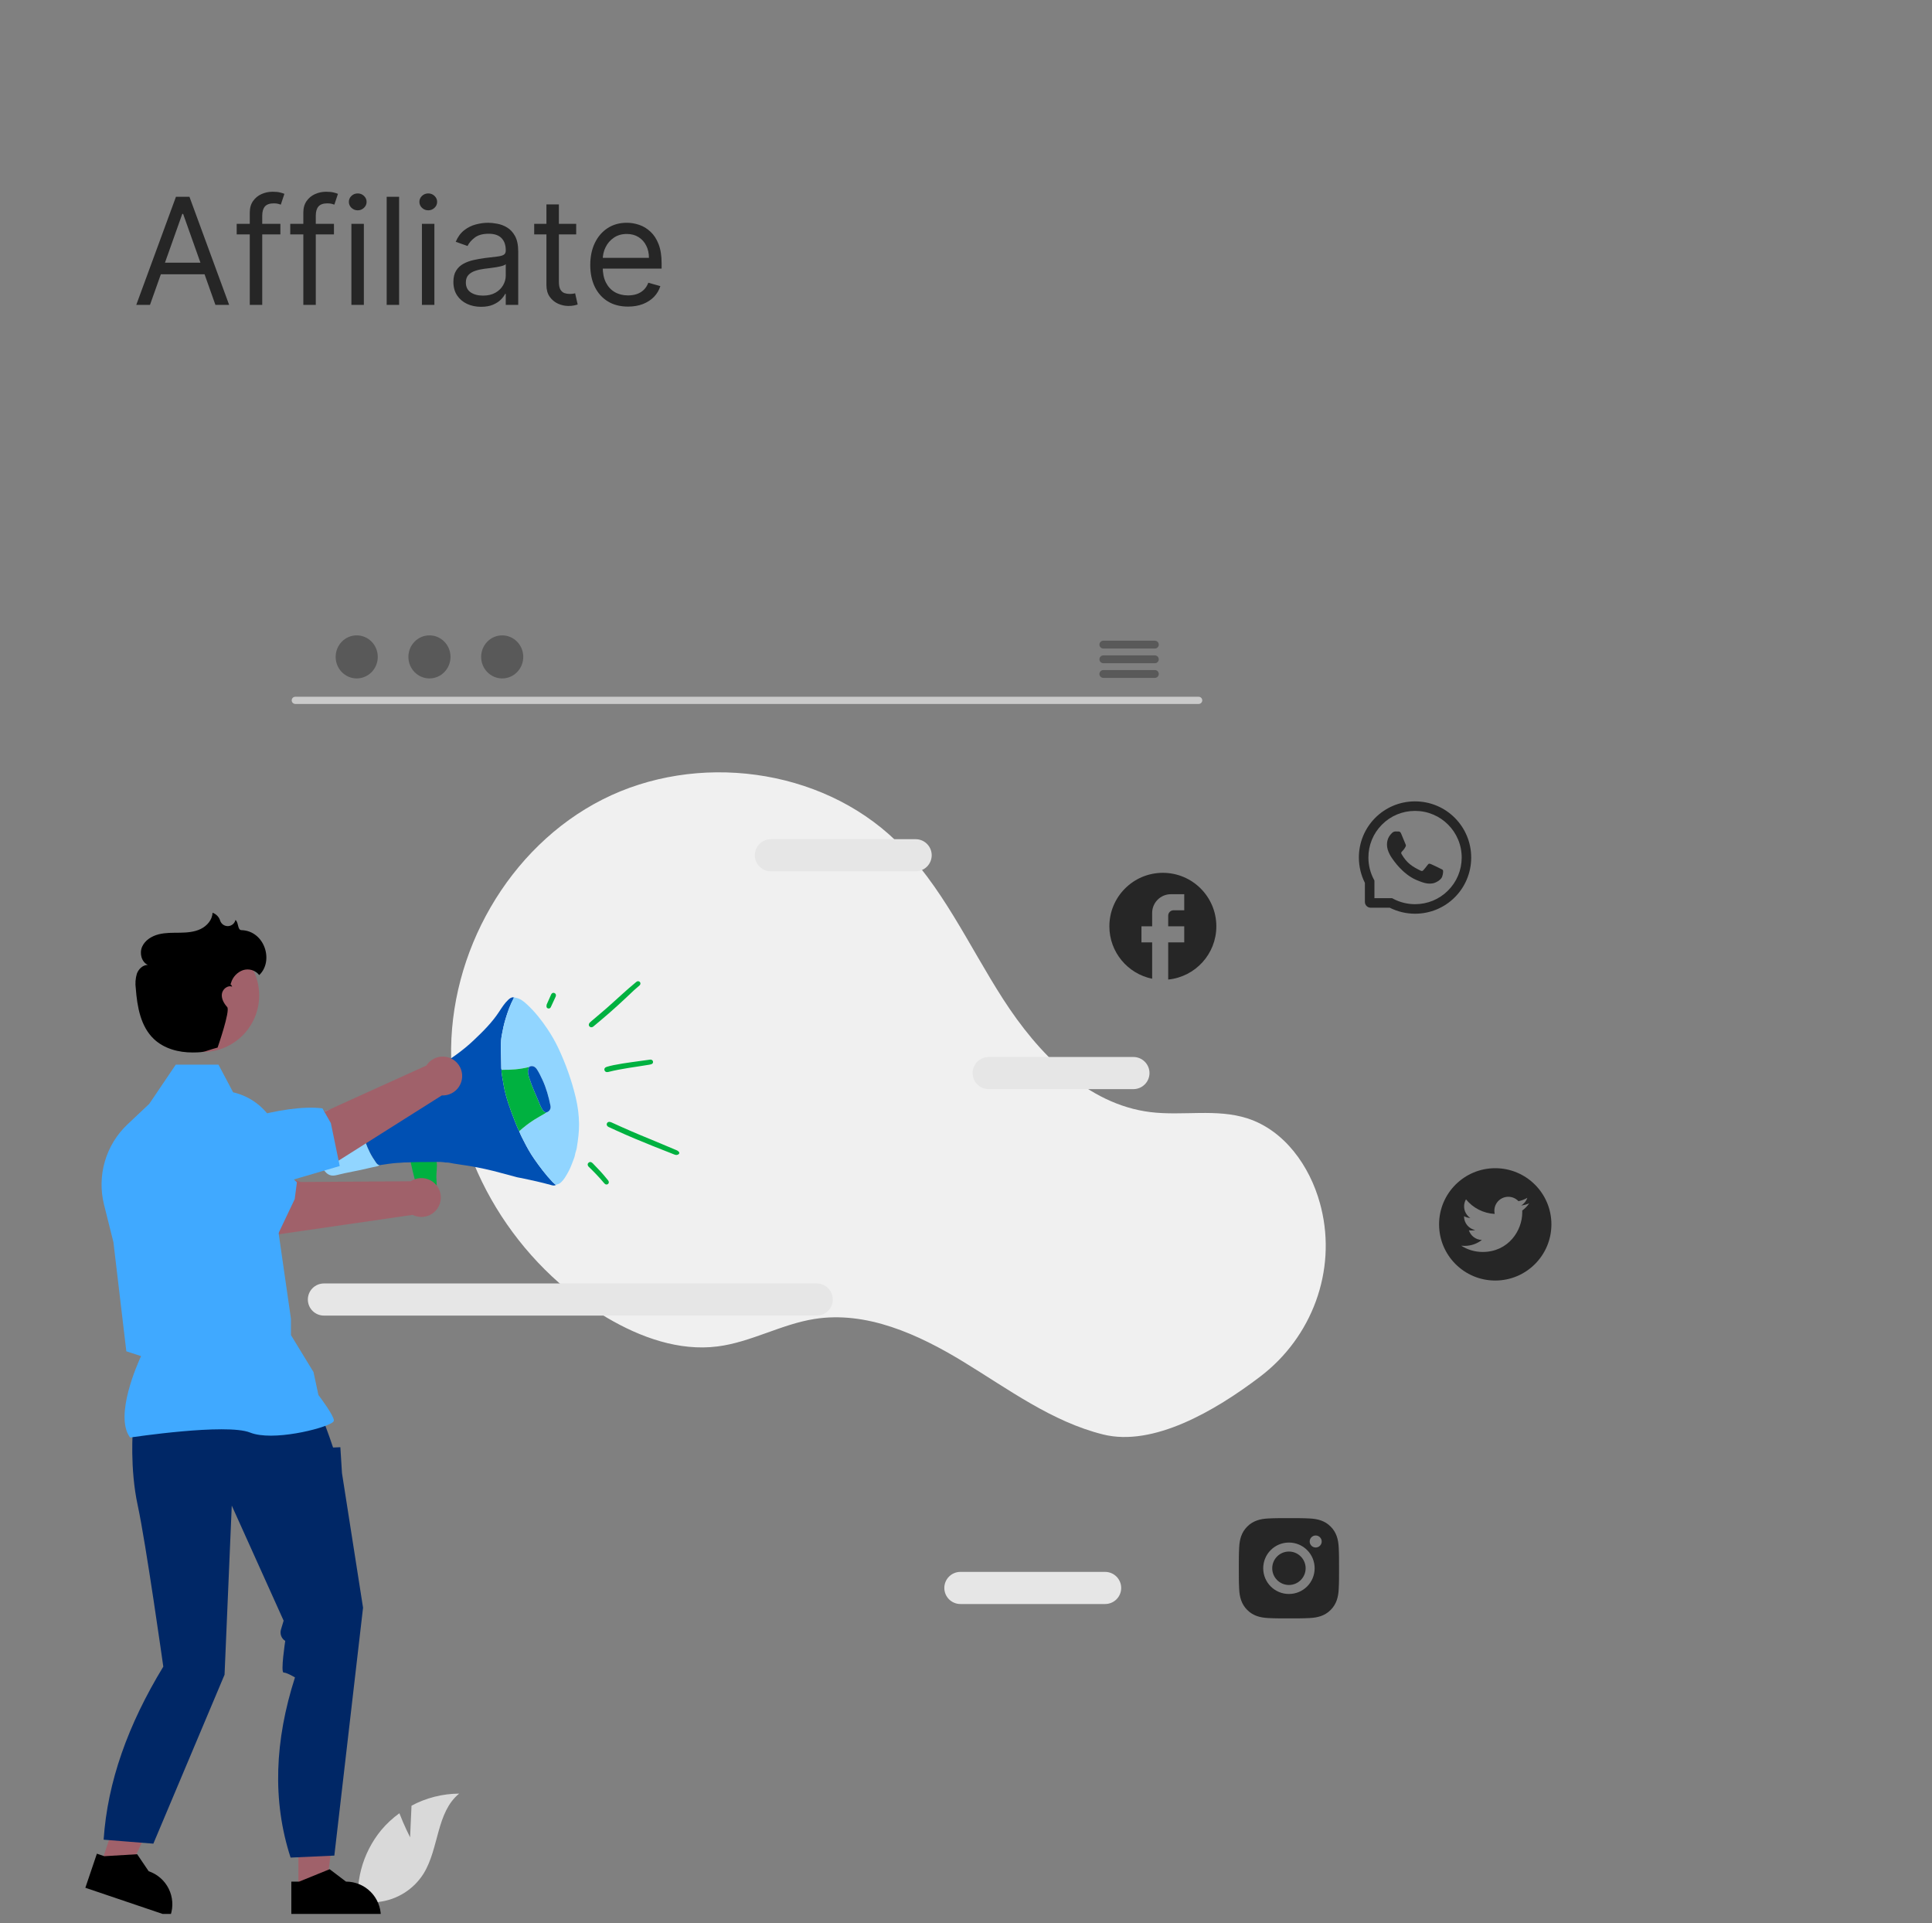 <svg width="208" height="207" viewBox="0 0 208 207" fill="none" xmlns="http://www.w3.org/2000/svg">
<rect x="0" y="0" width="208" height="207" fill="#808080" stroke="none"/>
<path d="M16.147 32.821H14.67L18.943 21.185H20.397L24.67 32.821H23.193L19.715 23.026H19.624L16.147 32.821ZM16.693 28.276H22.647V29.526H16.693V28.276ZM30.187 24.094V25.23H25.482V24.094H30.187ZM26.891 32.821V22.89C26.891 22.39 27.009 21.973 27.244 21.64C27.479 21.306 27.784 21.056 28.159 20.89C28.534 20.723 28.929 20.64 29.346 20.64C29.675 20.64 29.945 20.666 30.153 20.719C30.361 20.772 30.516 20.821 30.619 20.867L30.232 22.026C30.164 22.003 30.07 21.975 29.948 21.941C29.831 21.907 29.675 21.89 29.482 21.89C29.039 21.89 28.719 22.001 28.522 22.225C28.329 22.448 28.232 22.776 28.232 23.208V32.821H26.891ZM35.953 24.094V25.23H31.248V24.094H35.953ZM32.657 32.821V22.89C32.657 22.39 32.775 21.973 33.009 21.64C33.244 21.306 33.549 21.056 33.924 20.89C34.299 20.723 34.695 20.64 35.112 20.64C35.441 20.64 35.71 20.666 35.918 20.719C36.127 20.772 36.282 20.821 36.384 20.867L35.998 22.026C35.93 22.003 35.835 21.975 35.714 21.941C35.596 21.907 35.441 21.89 35.248 21.89C34.805 21.89 34.485 22.001 34.288 22.225C34.094 22.448 33.998 22.776 33.998 23.208V32.821H32.657ZM37.832 32.821V24.094H39.173V32.821H37.832ZM38.514 22.64C38.252 22.64 38.027 22.55 37.837 22.372C37.652 22.194 37.559 21.98 37.559 21.73C37.559 21.48 37.652 21.266 37.837 21.088C38.027 20.91 38.252 20.821 38.514 20.821C38.775 20.821 38.998 20.91 39.184 21.088C39.373 21.266 39.468 21.48 39.468 21.73C39.468 21.98 39.373 22.194 39.184 22.372C38.998 22.55 38.775 22.64 38.514 22.64ZM42.969 21.185V32.821H41.629V21.185H42.969ZM45.425 32.821V24.094H46.766V32.821H45.425ZM46.107 22.64C45.846 22.64 45.621 22.55 45.431 22.372C45.246 22.194 45.153 21.98 45.153 21.73C45.153 21.48 45.246 21.266 45.431 21.088C45.621 20.91 45.846 20.821 46.107 20.821C46.369 20.821 46.592 20.91 46.778 21.088C46.967 21.266 47.062 21.48 47.062 21.73C47.062 21.98 46.967 22.194 46.778 22.372C46.592 22.55 46.369 22.64 46.107 22.64ZM51.791 33.026C51.237 33.026 50.736 32.922 50.285 32.713C49.834 32.501 49.476 32.196 49.211 31.799C48.946 31.397 48.813 30.912 48.813 30.344C48.813 29.844 48.912 29.439 49.109 29.128C49.306 28.814 49.569 28.567 49.898 28.39C50.228 28.211 50.592 28.079 50.989 27.992C51.391 27.901 51.794 27.829 52.2 27.776C52.73 27.708 53.16 27.657 53.489 27.622C53.823 27.584 54.065 27.522 54.217 27.435C54.372 27.348 54.45 27.196 54.45 26.98V26.935C54.45 26.374 54.296 25.939 53.989 25.628C53.686 25.317 53.226 25.162 52.609 25.162C51.969 25.162 51.467 25.302 51.103 25.583C50.739 25.863 50.484 26.162 50.336 26.48L49.063 26.026C49.291 25.495 49.594 25.083 49.972 24.787C50.355 24.488 50.772 24.28 51.222 24.162C51.677 24.041 52.124 23.98 52.563 23.98C52.844 23.98 53.166 24.015 53.529 24.083C53.897 24.147 54.251 24.282 54.592 24.486C54.936 24.691 55.222 24.999 55.45 25.412C55.677 25.825 55.791 26.378 55.791 27.071V32.821H54.45V31.64H54.382C54.291 31.829 54.139 32.032 53.927 32.247C53.715 32.463 53.433 32.647 53.08 32.799C52.728 32.95 52.298 33.026 51.791 33.026ZM51.995 31.821C52.525 31.821 52.972 31.717 53.336 31.509C53.703 31.3 53.98 31.032 54.166 30.702C54.355 30.372 54.45 30.026 54.45 29.662V28.435C54.393 28.503 54.268 28.566 54.075 28.622C53.885 28.675 53.666 28.723 53.416 28.765C53.169 28.802 52.929 28.836 52.694 28.867C52.463 28.893 52.275 28.916 52.132 28.935C51.783 28.98 51.457 29.054 51.154 29.157C50.855 29.255 50.612 29.405 50.427 29.605C50.245 29.802 50.154 30.071 50.154 30.412C50.154 30.878 50.327 31.23 50.671 31.469C51.02 31.704 51.461 31.821 51.995 31.821ZM62.033 24.094V25.23H57.511V24.094H62.033ZM58.829 22.003H60.17V30.321C60.17 30.7 60.225 30.984 60.335 31.174C60.448 31.359 60.592 31.484 60.766 31.549C60.944 31.609 61.132 31.64 61.329 31.64C61.477 31.64 61.598 31.632 61.693 31.617C61.787 31.598 61.863 31.583 61.92 31.571L62.193 32.776C62.102 32.81 61.975 32.844 61.812 32.878C61.649 32.916 61.443 32.935 61.193 32.935C60.814 32.935 60.443 32.853 60.079 32.691C59.719 32.528 59.42 32.28 59.181 31.946C58.946 31.613 58.829 31.192 58.829 30.685V22.003ZM67.616 33.003C66.775 33.003 66.05 32.818 65.44 32.446C64.834 32.071 64.366 31.549 64.036 30.878C63.711 30.204 63.548 29.42 63.548 28.526C63.548 27.632 63.711 26.844 64.036 26.162C64.366 25.477 64.824 24.942 65.411 24.56C66.002 24.174 66.692 23.98 67.48 23.98C67.934 23.98 68.383 24.056 68.826 24.208C69.269 24.359 69.673 24.605 70.036 24.946C70.4 25.283 70.69 25.73 70.906 26.287C71.121 26.844 71.23 27.53 71.23 28.344V28.912H64.502V27.753H69.866C69.866 27.261 69.767 26.821 69.57 26.435C69.377 26.049 69.101 25.744 68.741 25.52C68.385 25.297 67.964 25.185 67.48 25.185C66.945 25.185 66.483 25.317 66.093 25.583C65.707 25.844 65.409 26.185 65.201 26.605C64.993 27.026 64.889 27.477 64.889 27.958V28.73C64.889 29.39 65.002 29.948 65.23 30.407C65.461 30.861 65.781 31.208 66.19 31.446C66.599 31.681 67.074 31.799 67.616 31.799C67.968 31.799 68.286 31.749 68.57 31.651C68.858 31.549 69.106 31.397 69.315 31.196C69.523 30.992 69.684 30.738 69.798 30.435L71.093 30.799C70.957 31.238 70.728 31.624 70.406 31.958C70.084 32.287 69.686 32.545 69.212 32.73C68.739 32.912 68.207 33.003 67.616 33.003Z" fill="#262626"/>
<g clip-path="url(#clip0_31609_107773)">
<path d="M44.152 197.777L44.304 194.373C45.882 193.529 47.643 193.083 49.432 193.074C46.969 195.088 47.277 198.97 45.607 201.678C45.08 202.519 44.37 203.23 43.53 203.759C42.691 204.288 41.743 204.622 40.757 204.735L38.696 205.997C38.413 204.42 38.475 202.801 38.878 201.25C39.282 199.7 40.016 198.255 41.032 197.016C41.608 196.327 42.269 195.712 42.999 195.188C43.493 196.49 44.152 197.777 44.152 197.777Z" fill="#D9D9D9"/>
<path d="M135.69 148.171C141.247 143.938 143.902 136.825 142.24 130.039C142.199 129.871 142.155 129.703 142.109 129.535C141.007 125.507 138.282 121.679 134.309 120.392C130.974 119.311 127.333 120.142 123.853 119.713C117.023 118.869 111.727 113.342 108 107.555C104.274 101.768 101.41 95.291 96.459 90.51C88.297 82.63 74.983 80.933 64.864 86.063C54.745 91.192 48.299 102.572 48.574 113.914C48.849 125.256 55.582 136.099 65.36 141.853C68.952 143.966 73.107 145.463 77.241 144.939C80.829 144.485 84.089 142.557 87.659 141.985C93.273 141.085 98.852 143.623 103.707 146.581C108.563 149.539 113.253 153.045 118.771 154.416C124.129 155.748 130.767 151.921 135.69 148.171Z" fill="#F0F0F0"/>
<g clip-path="url(#clip1_31609_107773)">
<path d="M47.083 129.028C47.097 129.351 47.104 129.704 46.938 129.977C46.735 130.311 46.356 130.399 46.02 130.458C45.909 130.477 45.784 130.493 45.701 130.412C45.652 130.364 45.627 130.292 45.604 130.221C45.009 128.399 44.506 126.526 44.1 124.618C44.134 124.775 46.75 124.098 47.002 125.061C47.107 125.461 46.959 126.282 46.979 126.724C47.014 127.492 47.048 128.26 47.083 129.028L47.083 129.028Z" fill="#00B140"/>
<path d="M65.519 121.312C65.346 121.228 65.279 121.077 65.336 120.936C65.4 120.781 65.545 120.726 65.74 120.785C65.767 120.794 65.794 120.803 65.82 120.815C67.2 121.451 68.594 122.052 70.001 122.625C70.893 122.988 71.775 123.374 72.665 123.742C72.851 123.819 73.041 123.874 73.136 124.073C73.126 124.118 73.117 124.163 73.107 124.207C72.957 124.347 72.796 124.356 72.606 124.28C71.835 123.97 71.058 123.674 70.287 123.364C68.963 122.832 67.644 122.288 66.347 121.692C66.071 121.565 65.792 121.444 65.519 121.312L65.519 121.312Z" fill="#00B140"/>
<path d="M39.125 118.963C39.176 118.837 39.159 118.689 39.247 118.575C39.691 118.392 40.131 118.198 40.58 118.028C42.855 117.168 45.045 116.141 47.115 114.862C48.49 114.013 49.817 113.105 50.99 111.99C51.989 111.042 52.968 110.078 53.729 108.918C54.029 108.461 54.319 107.994 54.725 107.617C54.884 107.47 55.056 107.335 55.296 107.355C55.337 107.406 55.309 107.45 55.284 107.496C54.907 108.2 54.65 108.949 54.419 109.711C54.248 110.274 54.129 110.849 54.023 111.425C53.892 112.131 53.913 112.848 53.94 113.564C53.957 114.041 53.961 114.518 53.968 114.995C53.97 115.071 53.977 115.137 54.061 115.158L54.059 115.168C53.985 115.2 53.982 115.261 53.99 115.339C54.046 115.843 54.146 116.339 54.231 116.839C54.458 118.163 54.938 119.41 55.416 120.656C55.56 121.033 55.708 121.411 55.9 121.769C56.026 122.13 56.21 122.466 56.383 122.807C56.72 123.475 57.082 124.131 57.512 124.747C58.121 125.618 58.757 126.468 59.493 127.24C59.602 127.355 59.731 127.451 59.85 127.556C59.693 127.651 59.521 127.617 59.367 127.574C58.312 127.279 57.243 127.043 56.172 126.821C56.009 126.787 55.843 126.768 55.682 126.728C54.522 126.434 53.377 126.084 52.205 125.833C51.382 125.656 50.555 125.499 49.72 125.388C49.504 125.361 49.118 125.296 48.762 125.238L48.745 125.232C48.484 125.175 48.22 125.128 47.953 125.139C47.925 125.125 47.889 125.119 47.852 125.115C47.215 125.037 47.067 125.096 46.426 125.085C45.671 125.072 44.917 125.094 44.162 125.112C44.14 125.113 44.117 125.12 44.095 125.125C43.696 125.121 43.298 125.14 42.901 125.179L42.901 125.179L42.901 125.179C42.884 125.178 42.867 125.176 42.85 125.177C42.177 125.214 41.514 125.331 40.848 125.426C40.675 125.39 40.569 125.282 40.469 125.136C40.24 124.796 40.015 124.454 39.83 124.087C39.469 123.375 39.2 122.634 39.053 121.848C38.941 121.25 38.904 120.649 38.912 120.046C38.917 119.676 38.983 119.31 39.124 118.963L39.125 118.963Z" fill="#0050B3"/>
<path d="M59.493 127.239C58.757 126.468 58.121 125.617 57.512 124.746C57.082 124.13 56.72 123.474 56.383 122.806C56.211 122.465 56.026 122.129 55.9 121.768C56.401 121.317 56.933 120.906 57.502 120.544C57.873 120.308 58.26 120.099 58.639 119.876C58.702 119.838 58.761 119.792 58.822 119.75C59.156 119.644 59.333 119.362 59.265 119.029C59.067 118.065 58.812 117.119 58.393 116.224C58.217 115.847 58.039 115.469 57.811 115.119C57.669 114.901 57.475 114.743 57.19 114.763C57.091 114.771 57.01 114.831 56.921 114.869C55.986 115.098 55.035 115.177 54.074 115.16L54.061 115.157C53.977 115.136 53.969 115.07 53.968 114.994C53.961 114.517 53.957 114.04 53.939 113.563C53.913 112.847 53.892 112.13 54.023 111.424C54.129 110.848 54.248 110.273 54.419 109.71C54.649 108.948 54.907 108.199 55.284 107.495C55.309 107.449 55.337 107.405 55.295 107.354C55.36 107.315 55.398 107.385 55.453 107.392C55.972 107.455 56.353 107.769 56.718 108.104C57.578 108.895 58.295 109.805 58.941 110.771C59.376 111.422 59.77 112.101 60.104 112.809C60.91 114.519 61.541 116.293 61.98 118.128C62.204 119.064 62.332 120.019 62.341 120.988C62.35 121.868 62.23 122.732 62.09 123.595C62.054 123.813 61.955 124.018 61.92 124.238C61.858 124.624 61.68 124.972 61.55 125.335C61.379 125.812 61.137 126.257 60.869 126.687C60.718 126.929 60.546 127.15 60.324 127.339C60.179 127.463 60.002 127.472 59.85 127.556C59.731 127.451 59.602 127.354 59.493 127.24L59.493 127.239Z" fill="#91D5FF"/>
<path d="M34.038 120.327C34.163 120.107 34.284 119.859 34.547 119.771C35.138 119.575 35.728 119.372 36.335 119.225C37.07 119.048 37.803 118.863 38.54 118.698C38.772 118.645 39.006 118.583 39.247 118.574C39.159 118.689 39.176 118.836 39.125 118.963C38.984 119.309 38.919 119.675 38.913 120.045C38.905 120.649 38.943 121.25 39.054 121.847C39.201 122.634 39.47 123.375 39.831 124.087C40.016 124.453 40.241 124.795 40.471 125.135C40.569 125.282 40.676 125.39 40.849 125.426C40.745 125.511 40.62 125.547 40.49 125.574C40.222 125.63 39.951 125.679 39.685 125.745C38.551 126.029 37.393 126.199 36.262 126.489C35.749 126.62 35.351 126.539 34.999 126.109C34.762 125.817 34.488 125.552 34.287 125.233C33.894 124.61 33.739 123.908 33.634 123.193C33.558 122.682 33.574 122.175 33.654 121.663C33.727 121.199 33.804 120.739 34.038 120.327Z" fill="#91D5FF"/>
<path d="M68.262 106.589C67.077 107.72 65.876 108.834 64.614 109.882C64.364 110.09 64.121 110.306 63.867 110.509C63.728 110.62 63.546 110.597 63.45 110.479C63.357 110.366 63.374 110.202 63.495 110.078C63.555 110.017 63.621 109.961 63.686 109.906C64.242 109.432 64.806 108.965 65.354 108.483C66.392 107.571 67.389 106.614 68.458 105.737C68.544 105.667 68.629 105.6 68.751 105.63C68.953 105.673 69.02 105.914 68.856 106.073C68.669 106.256 68.451 106.408 68.262 106.589L68.262 106.589Z" fill="#00B140"/>
<path d="M65.34 114.835C65.572 114.771 65.804 114.707 66.04 114.66C67.348 114.394 68.676 114.259 69.995 114.063C70.028 114.058 70.063 114.064 70.075 114.064C70.213 114.088 70.283 114.164 70.302 114.273C70.323 114.391 70.273 114.491 70.161 114.539C70.072 114.576 69.975 114.597 69.88 114.613C68.414 114.862 66.931 115.022 65.487 115.392C65.28 115.445 65.126 115.366 65.08 115.207C65.031 115.036 65.125 114.895 65.341 114.835L65.34 114.835Z" fill="#00B140"/>
<path d="M63.705 125.134C63.757 125.168 63.803 125.212 63.847 125.257C64.361 125.78 64.864 126.312 65.322 126.886C65.389 126.971 65.472 127.045 65.518 127.145C65.563 127.242 65.557 127.334 65.489 127.418C65.424 127.496 65.338 127.515 65.241 127.5C65.171 127.485 65.109 127.444 65.012 127.327C64.509 126.723 63.962 126.161 63.4 125.614C63.367 125.582 63.334 125.548 63.313 125.509C63.248 125.385 63.249 125.264 63.358 125.165C63.462 125.07 63.583 125.056 63.704 125.134L63.705 125.134Z" fill="#00B140"/>
<path d="M59.307 108.399C59.242 108.537 59.131 108.594 58.983 108.546C58.849 108.503 58.798 108.373 58.857 108.13C58.995 107.817 59.159 107.43 59.337 107.049C59.414 106.883 59.567 106.834 59.706 106.901C59.84 106.965 59.896 107.122 59.823 107.284C59.656 107.658 59.48 108.028 59.306 108.399L59.307 108.399Z" fill="#00B140"/>
<path d="M54.073 115.16C55.034 115.177 55.985 115.098 56.92 114.87C56.927 114.885 56.945 114.905 56.94 114.914C56.739 115.349 56.896 115.765 57.026 116.173C57.28 116.964 57.635 117.716 57.955 118.482C58.094 118.818 58.212 119.162 58.414 119.469C58.515 119.622 58.635 119.729 58.821 119.75C58.76 119.792 58.701 119.838 58.638 119.876C58.259 120.099 57.871 120.308 57.501 120.544C56.932 120.906 56.4 121.318 55.899 121.768C55.707 121.41 55.559 121.032 55.415 120.655C54.937 119.409 54.456 118.162 54.23 116.838C54.144 116.339 54.045 115.842 53.989 115.338C53.98 115.26 53.984 115.199 54.058 115.167L54.073 115.16L54.073 115.16Z" fill="#00B140"/>
<path d="M58.416 119.469C58.214 119.162 58.096 118.818 57.956 118.482C57.637 117.716 57.282 116.964 57.028 116.173C56.898 115.766 56.741 115.349 56.942 114.915C56.947 114.905 56.929 114.885 56.922 114.87C57.011 114.832 57.092 114.771 57.191 114.764C57.476 114.743 57.67 114.901 57.812 115.119C58.039 115.469 58.217 115.847 58.394 116.224C58.813 117.119 59.068 118.066 59.266 119.029C59.334 119.363 59.156 119.645 58.822 119.75C58.637 119.729 58.517 119.622 58.416 119.469L58.416 119.469Z" fill="#0050B3"/>
</g>
<path d="M87.929 141.617H34.872C34.413 141.617 33.973 141.434 33.649 141.11C33.325 140.786 33.143 140.346 33.143 139.887C33.143 139.429 33.325 138.989 33.649 138.665C33.973 138.34 34.413 138.158 34.872 138.158H87.929C88.387 138.158 88.827 138.34 89.151 138.665C89.476 138.989 89.658 139.429 89.658 139.887C89.658 140.346 89.476 140.786 89.151 141.11C88.827 141.434 88.387 141.617 87.929 141.617Z" fill="#E6E6E6"/>
<path d="M122.025 117.239H106.439C105.981 117.238 105.542 117.056 105.218 116.731C104.894 116.407 104.712 115.968 104.712 115.509C104.712 115.051 104.894 114.612 105.218 114.287C105.542 113.963 105.981 113.781 106.439 113.78H122.025C122.483 113.78 122.923 113.962 123.247 114.287C123.572 114.611 123.754 115.051 123.754 115.509C123.754 115.968 123.572 116.408 123.247 116.732C122.923 117.056 122.483 117.239 122.025 117.239Z" fill="#E6E6E6"/>
<path d="M118.979 172.665H103.393C102.935 172.665 102.496 172.482 102.172 172.158C101.848 171.834 101.666 171.394 101.666 170.936C101.666 170.478 101.848 170.038 102.172 169.714C102.496 169.39 102.935 169.208 103.393 169.207H118.979C119.437 169.207 119.877 169.389 120.202 169.713C120.526 170.038 120.708 170.478 120.708 170.936C120.708 171.395 120.526 171.835 120.202 172.159C119.877 172.483 119.437 172.665 118.979 172.665Z" fill="#E6E6E6"/>
<path d="M98.579 93.793H82.993C82.535 93.793 82.095 93.61 81.771 93.286C81.448 92.962 81.266 92.522 81.266 92.064C81.266 91.606 81.448 91.166 81.771 90.842C82.095 90.518 82.535 90.335 82.993 90.335H98.579C99.037 90.335 99.477 90.517 99.801 90.841C100.125 91.166 100.308 91.606 100.308 92.064C100.308 92.523 100.125 92.963 99.801 93.287C99.477 93.611 99.037 93.793 98.579 93.793Z" fill="#E6E6E6"/>
<path d="M44.216 127.158L32.375 127.237C32.375 127.237 25.63 125.063 22.572 125.517L21.402 130.111L29.803 132.895L44.424 130.774C44.752 130.939 45.118 131.016 45.486 130.995C45.853 130.974 46.208 130.857 46.515 130.656C46.823 130.454 47.072 130.175 47.237 129.847C47.402 129.519 47.478 129.152 47.457 128.785C47.436 128.418 47.319 128.063 47.117 127.756C46.915 127.449 46.636 127.2 46.307 127.035C45.978 126.87 45.612 126.795 45.245 126.816C44.878 126.838 44.523 126.956 44.216 127.158L44.216 127.158Z" fill="#A0616A"/>
<path d="M29.702 133.34L15.652 129.3L14.373 124.534C14.04 123.898 13.891 123.182 13.944 122.466C13.996 121.75 14.248 121.063 14.671 120.483C15.87 118.858 16.808 120.472 18.51 121.558C21.494 121.769 28.942 124.317 31.965 127.268L31.727 129.082L29.702 133.34Z" fill="#40A9FF"/>
<path d="M32.124 203.523L35.113 203.522L36.535 191.994L32.124 191.994L32.124 203.523Z" fill="#A0616A"/>
<path d="M31.364 202.547L32.206 202.547L35.49 201.211L37.25 202.546H37.251C38.245 202.546 39.199 202.942 39.903 203.645C40.606 204.349 41.002 205.303 41.002 206.297V206.419L31.364 206.42L31.364 202.547Z" fill="black"/>
<path d="M10.844 200.708L13.675 201.667L18.719 191.204L14.541 189.789L10.844 200.708Z" fill="#A0616A"/>
<path d="M10.431 199.541L11.228 199.811L14.768 199.599L16.007 201.429L16.007 201.429C16.949 201.748 17.726 202.428 18.167 203.32C18.607 204.212 18.676 205.242 18.357 206.185L18.318 206.3L9.189 203.209L10.431 199.541Z" fill="black"/>
<path d="M14.307 153.867C14.307 153.867 13.958 158.055 14.831 162.068C15.703 166.082 17.581 179.405 17.581 179.405C13.778 185.656 11.574 191.807 11.157 198.033L16.51 198.461L24.175 180.275L24.952 162.068L30.536 174.458L30.248 175.415C30.181 175.641 30.189 175.884 30.272 176.105C30.355 176.326 30.509 176.514 30.709 176.639C30.709 176.639 30.187 180.042 30.536 180.042C30.885 180.042 31.757 180.565 31.757 180.565C29.582 187.338 29.29 193.823 31.285 199.96L35.995 199.746L39.086 173.062L36.818 158.578L36.643 155.786L35.858 155.819L35.458 154.652L34.724 152.646L14.307 153.867Z" fill="#002766"/>
<path d="M14.005 154.745L13.974 154.702C12.313 152.376 14.811 146.788 15.188 145.978L13.601 145.463L12.213 133.721L11.198 129.665C10.816 128.131 10.848 126.523 11.293 125.007C11.737 123.49 12.577 122.119 13.726 121.034L16.072 118.822L18.923 114.604H23.52L25.097 117.581C26.625 117.934 27.981 118.812 28.928 120.063C29.876 121.313 30.355 122.856 30.281 124.423L29.924 132.232L31.323 141.955L31.323 143.715L33.752 147.696L34.281 150.164C34.499 150.453 35.944 152.379 35.944 152.906C35.944 152.985 35.886 153.062 35.761 153.146C34.776 153.813 29.334 155.172 26.925 154.208C24.36 153.183 14.161 154.722 14.058 154.737L14.005 154.745Z" fill="#40A9FF"/>
<path d="M21.815 113.243C25.178 113.243 27.904 110.517 27.904 107.154C27.904 103.791 25.178 101.065 21.815 101.065C18.453 101.065 15.727 103.791 15.727 107.154C15.727 110.517 18.453 113.243 21.815 113.243Z" fill="#A0616A"/>
<path d="M45.903 114.7L35.118 119.591C35.118 119.591 28.073 120.35 25.464 122.01L26.265 126.682L35.072 125.806L47.564 117.918C47.931 117.936 48.297 117.857 48.624 117.688C48.951 117.52 49.227 117.269 49.426 116.959C49.625 116.65 49.739 116.294 49.756 115.927C49.774 115.56 49.694 115.194 49.526 114.868C49.357 114.541 49.105 114.264 48.796 114.066C48.486 113.867 48.13 113.754 47.763 113.737C47.395 113.72 47.03 113.8 46.704 113.969C46.377 114.138 46.101 114.39 45.903 114.7Z" fill="#A0616A"/>
<path d="M36.576 125.517L23.526 129.338L19.039 127.746C18.39 127.44 17.839 126.959 17.449 126.356C17.058 125.753 16.845 125.054 16.831 124.336C16.807 122.317 18.529 123.038 20.541 122.877C23.048 121.244 30.525 118.781 34.716 119.309L35.621 120.899L36.576 125.517Z" fill="#40A9FF"/>
<path d="M25.99 100.125C25.553 100.112 25.703 99.289 25.351 99.027C25.35 99.035 25.348 99.043 25.346 99.051C25.3 99.228 25.198 99.386 25.055 99.502C24.913 99.617 24.736 99.684 24.553 99.692C24.37 99.699 24.189 99.648 24.037 99.545C23.885 99.442 23.77 99.294 23.709 99.12C23.65 98.92 23.545 98.737 23.401 98.586C23.257 98.435 23.079 98.321 22.881 98.253C22.86 99.015 22.283 99.677 21.595 100.006C20.907 100.336 20.122 100.39 19.36 100.402C18.597 100.413 17.824 100.387 17.084 100.574C16.345 100.761 15.625 101.199 15.309 101.894C14.993 102.588 15.219 103.544 15.91 103.867C15.374 103.87 14.92 104.311 14.735 104.813C14.583 105.329 14.544 105.87 14.619 106.402C14.77 108.371 15.136 110.491 16.57 111.848C17.663 112.883 19.227 113.3 20.732 113.294C22.236 113.288 21.972 113.15 23.427 112.766C23.427 112.766 24.81 108.8 24.462 108.41C24.114 108.02 23.824 107.52 23.887 107.001C23.95 106.482 24.508 106.017 24.993 106.214C24.911 106.006 24.85 105.967 24.811 105.977C24.836 105.918 24.857 105.858 24.875 105.796C24.966 105.483 25.131 105.197 25.354 104.96C25.578 104.723 25.854 104.542 26.161 104.433C26.471 104.332 26.805 104.329 27.117 104.423C27.429 104.518 27.704 104.705 27.907 104.961C29.5 103.467 28.511 100.2 25.99 100.125Z" fill="black"/>
<path d="M129.057 75.777H31.783C31.682 75.774 31.585 75.733 31.515 75.66C31.444 75.588 31.404 75.491 31.404 75.39C31.404 75.289 31.444 75.191 31.515 75.119C31.585 75.047 31.682 75.005 31.783 75.003H129.057C129.158 75.005 129.254 75.047 129.325 75.119C129.396 75.191 129.436 75.289 129.436 75.39C129.436 75.491 129.396 75.588 129.325 75.66C129.254 75.733 129.158 75.774 129.057 75.777Z" fill="#CACACA"/>
<path d="M38.404 73.029C39.656 73.029 40.671 71.991 40.671 70.711C40.671 69.431 39.656 68.394 38.404 68.394C37.152 68.394 36.137 69.431 36.137 70.711C36.137 71.991 37.152 73.029 38.404 73.029Z" fill="#595959"/>
<path d="M46.235 73.029C47.487 73.029 48.502 71.991 48.502 70.711C48.502 69.431 47.487 68.394 46.235 68.394C44.983 68.394 43.968 69.431 43.968 70.711C43.968 71.991 44.983 73.029 46.235 73.029Z" fill="#595959"/>
<path d="M54.067 73.029C55.319 73.029 56.334 71.991 56.334 70.711C56.334 69.431 55.319 68.394 54.067 68.394C52.815 68.394 51.8 69.431 51.8 70.711C51.8 71.991 52.815 73.029 54.067 73.029Z" fill="#595959"/>
<path d="M124.341 68.969H118.778C118.668 68.971 118.563 69.016 118.486 69.095C118.408 69.174 118.365 69.28 118.365 69.39C118.365 69.5 118.408 69.606 118.486 69.685C118.563 69.764 118.668 69.809 118.778 69.811H124.341C124.452 69.809 124.557 69.764 124.634 69.685C124.711 69.606 124.754 69.5 124.754 69.39C124.754 69.28 124.711 69.174 124.634 69.095C124.557 69.016 124.452 68.971 124.341 68.969Z" fill="#595959"/>
<path d="M124.341 70.55H118.778C118.668 70.552 118.563 70.597 118.486 70.676C118.408 70.755 118.365 70.861 118.365 70.971C118.365 71.081 118.408 71.187 118.486 71.266C118.563 71.345 118.668 71.39 118.778 71.392H124.341C124.452 71.39 124.557 71.345 124.634 71.266C124.711 71.187 124.754 71.081 124.754 70.971C124.754 70.861 124.711 70.755 124.634 70.676C124.557 70.597 124.452 70.552 124.341 70.55Z" fill="#595959"/>
<path d="M124.341 72.128H118.778C118.668 72.13 118.563 72.175 118.486 72.254C118.408 72.333 118.365 72.439 118.365 72.549C118.365 72.659 118.408 72.765 118.486 72.844C118.563 72.923 118.668 72.968 118.778 72.97H124.341C124.452 72.968 124.557 72.923 124.634 72.844C124.711 72.765 124.754 72.659 124.754 72.549C124.754 72.439 124.711 72.333 124.634 72.254C124.557 72.175 124.452 72.13 124.341 72.128Z" fill="#595959"/>
<g clip-path="url(#clip2_31609_107773)">
<path d="M130.952 99.714C130.952 96.535 128.372 93.955 125.193 93.955C122.014 93.955 119.435 96.535 119.435 99.714C119.435 102.501 121.415 104.821 124.041 105.357V101.441H122.89V99.714H124.041V98.274C124.041 97.163 124.945 96.258 126.057 96.258H127.496V97.986H126.345C126.028 97.986 125.769 98.245 125.769 98.562V99.714H127.496V101.441H125.769V105.443C128.677 105.155 130.952 102.702 130.952 99.714Z" fill="#262626"/>
</g>
<g clip-path="url(#clip3_31609_107773)">
<path d="M160.978 125.751C157.639 125.751 154.932 128.458 154.932 131.797C154.932 135.136 157.639 137.844 160.978 137.844C164.317 137.844 167.025 135.136 167.025 131.797C167.025 128.458 164.317 125.751 160.978 125.751ZM163.884 130.309C163.888 130.372 163.888 130.438 163.888 130.503C163.888 132.484 162.379 134.767 159.622 134.767C158.771 134.767 157.983 134.52 157.319 134.095C157.441 134.108 157.557 134.113 157.681 134.113C158.383 134.113 159.028 133.876 159.542 133.474C158.883 133.46 158.33 133.028 158.141 132.434C158.372 132.468 158.58 132.468 158.817 132.407C158.478 132.339 158.173 132.154 157.955 131.886C157.736 131.618 157.617 131.282 157.617 130.936V130.917C157.816 131.029 158.049 131.098 158.294 131.108C158.088 130.971 157.92 130.785 157.803 130.568C157.687 130.35 157.626 130.107 157.626 129.861C157.626 129.581 157.698 129.326 157.829 129.105C158.206 129.568 158.675 129.947 159.208 130.217C159.74 130.487 160.324 130.642 160.92 130.672C160.708 129.653 161.469 128.828 162.384 128.828C162.816 128.828 163.205 129.009 163.479 129.301C163.818 129.237 164.142 129.11 164.431 128.94C164.318 129.287 164.084 129.58 163.772 129.765C164.074 129.732 164.366 129.649 164.636 129.531C164.432 129.831 164.177 130.097 163.884 130.309Z" fill="#262626"/>
</g>
<path d="M138.767 167.017C137.776 167.017 136.968 167.825 136.968 168.816C136.968 169.807 137.776 170.615 138.767 170.615C139.757 170.615 140.566 169.807 140.566 168.816C140.566 167.825 139.757 167.017 138.767 167.017ZM144.163 168.816C144.163 168.071 144.169 167.333 144.127 166.589C144.086 165.725 143.889 164.959 143.257 164.327C142.624 163.694 141.859 163.498 140.995 163.456C140.25 163.415 139.512 163.421 138.768 163.421C138.023 163.421 137.285 163.415 136.541 163.456C135.677 163.498 134.911 163.695 134.279 164.327C133.646 164.96 133.45 165.725 133.409 166.589C133.367 167.334 133.373 168.072 133.373 168.816C133.373 169.56 133.367 170.299 133.409 171.043C133.45 171.907 133.647 172.673 134.279 173.305C134.912 173.938 135.677 174.133 136.541 174.175C137.286 174.217 138.024 174.21 138.768 174.21C139.513 174.21 140.251 174.217 140.995 174.175C141.859 174.133 142.625 173.936 143.257 173.305C143.89 172.672 144.086 171.907 144.127 171.043C144.171 170.299 144.163 169.561 144.163 168.816ZM138.767 171.584C137.235 171.584 135.999 170.348 135.999 168.816C135.999 167.284 137.235 166.048 138.767 166.048C140.298 166.048 141.535 167.284 141.535 168.816C141.535 170.348 140.298 171.584 138.767 171.584ZM141.648 166.581C141.29 166.581 141.002 166.292 141.002 165.934C141.002 165.577 141.29 165.288 141.648 165.288C142.006 165.288 142.295 165.577 142.295 165.934C142.295 166.019 142.278 166.103 142.246 166.182C142.213 166.26 142.166 166.332 142.106 166.392C142.045 166.452 141.974 166.499 141.896 166.532C141.817 166.564 141.733 166.581 141.648 166.581Z" fill="#262626"/>
<path d="M155.063 93.496C154.916 93.42 154.183 93.061 154.046 93.012C153.91 92.961 153.81 92.937 153.712 93.088C153.612 93.238 153.328 93.571 153.239 93.672C153.153 93.772 153.065 93.784 152.918 93.71C152.044 93.273 151.47 92.93 150.894 91.941C150.741 91.678 151.046 91.697 151.331 91.128C151.38 91.028 151.355 90.943 151.317 90.868C151.28 90.792 150.983 90.061 150.859 89.762C150.738 89.472 150.614 89.513 150.524 89.507C150.437 89.502 150.339 89.502 150.239 89.502C150.139 89.502 149.979 89.54 149.842 89.687C149.706 89.837 149.321 90.197 149.321 90.928C149.321 91.66 149.854 92.369 149.927 92.469C150.003 92.568 150.976 94.069 152.47 94.716C153.415 95.123 153.785 95.158 154.257 95.088C154.544 95.045 155.137 94.729 155.26 94.38C155.383 94.031 155.383 93.733 155.346 93.671C155.31 93.605 155.21 93.567 155.063 93.496Z" fill="#262626"/>
<path d="M157.92 89.967C157.615 89.242 157.178 88.592 156.62 88.033C156.063 87.476 155.413 87.037 154.686 86.733C153.944 86.422 153.156 86.264 152.343 86.264H152.316C151.499 86.268 150.706 86.43 149.961 86.748C149.242 87.056 148.597 87.493 148.045 88.051C147.493 88.608 147.06 89.256 146.76 89.978C146.449 90.726 146.293 91.521 146.297 92.338C146.301 93.275 146.525 94.205 146.945 95.036V97.088C146.945 97.431 147.223 97.709 147.566 97.709H149.618C150.45 98.129 151.38 98.353 152.316 98.357H152.345C153.153 98.357 153.937 98.2 154.676 97.894C155.398 97.593 156.047 97.161 156.603 96.609C157.16 96.057 157.599 95.412 157.905 94.692C158.224 93.947 158.386 93.155 158.39 92.337C158.394 91.515 158.235 90.718 157.92 89.967ZM155.881 95.879C154.935 96.815 153.68 97.331 152.343 97.331H152.32C151.507 97.327 150.698 97.124 149.984 96.744L149.871 96.683H147.971V94.783L147.91 94.669C147.529 93.955 147.327 93.147 147.323 92.333C147.317 90.987 147.832 89.724 148.775 88.773C149.717 87.821 150.976 87.295 152.322 87.289H152.345C153.02 87.289 153.674 87.42 154.291 87.68C154.893 87.932 155.433 88.295 155.897 88.759C156.36 89.222 156.724 89.763 156.977 90.365C157.239 90.989 157.37 91.65 157.367 92.333C157.359 93.677 156.831 94.936 155.881 95.879Z" fill="#262626"/>
</g>
<defs>
<clipPath id="clip0_31609_107773">
<rect width="207.307" height="138.204" fill="white" transform="translate(0.44 67.821)"/>
</clipPath>
<clipPath id="clip1_31609_107773">
<rect width="38.328" height="30.834" fill="white" transform="translate(41.904 96.658) rotate(18.478)"/>
</clipPath>
<clipPath id="clip2_31609_107773">
<rect width="13.82" height="13.82" fill="white" transform="translate(118.282 92.804)"/>
</clipPath>
<clipPath id="clip3_31609_107773">
<rect width="13.82" height="13.82" fill="white" transform="translate(154.067 124.887)"/>
</clipPath>
</defs>
</svg>
